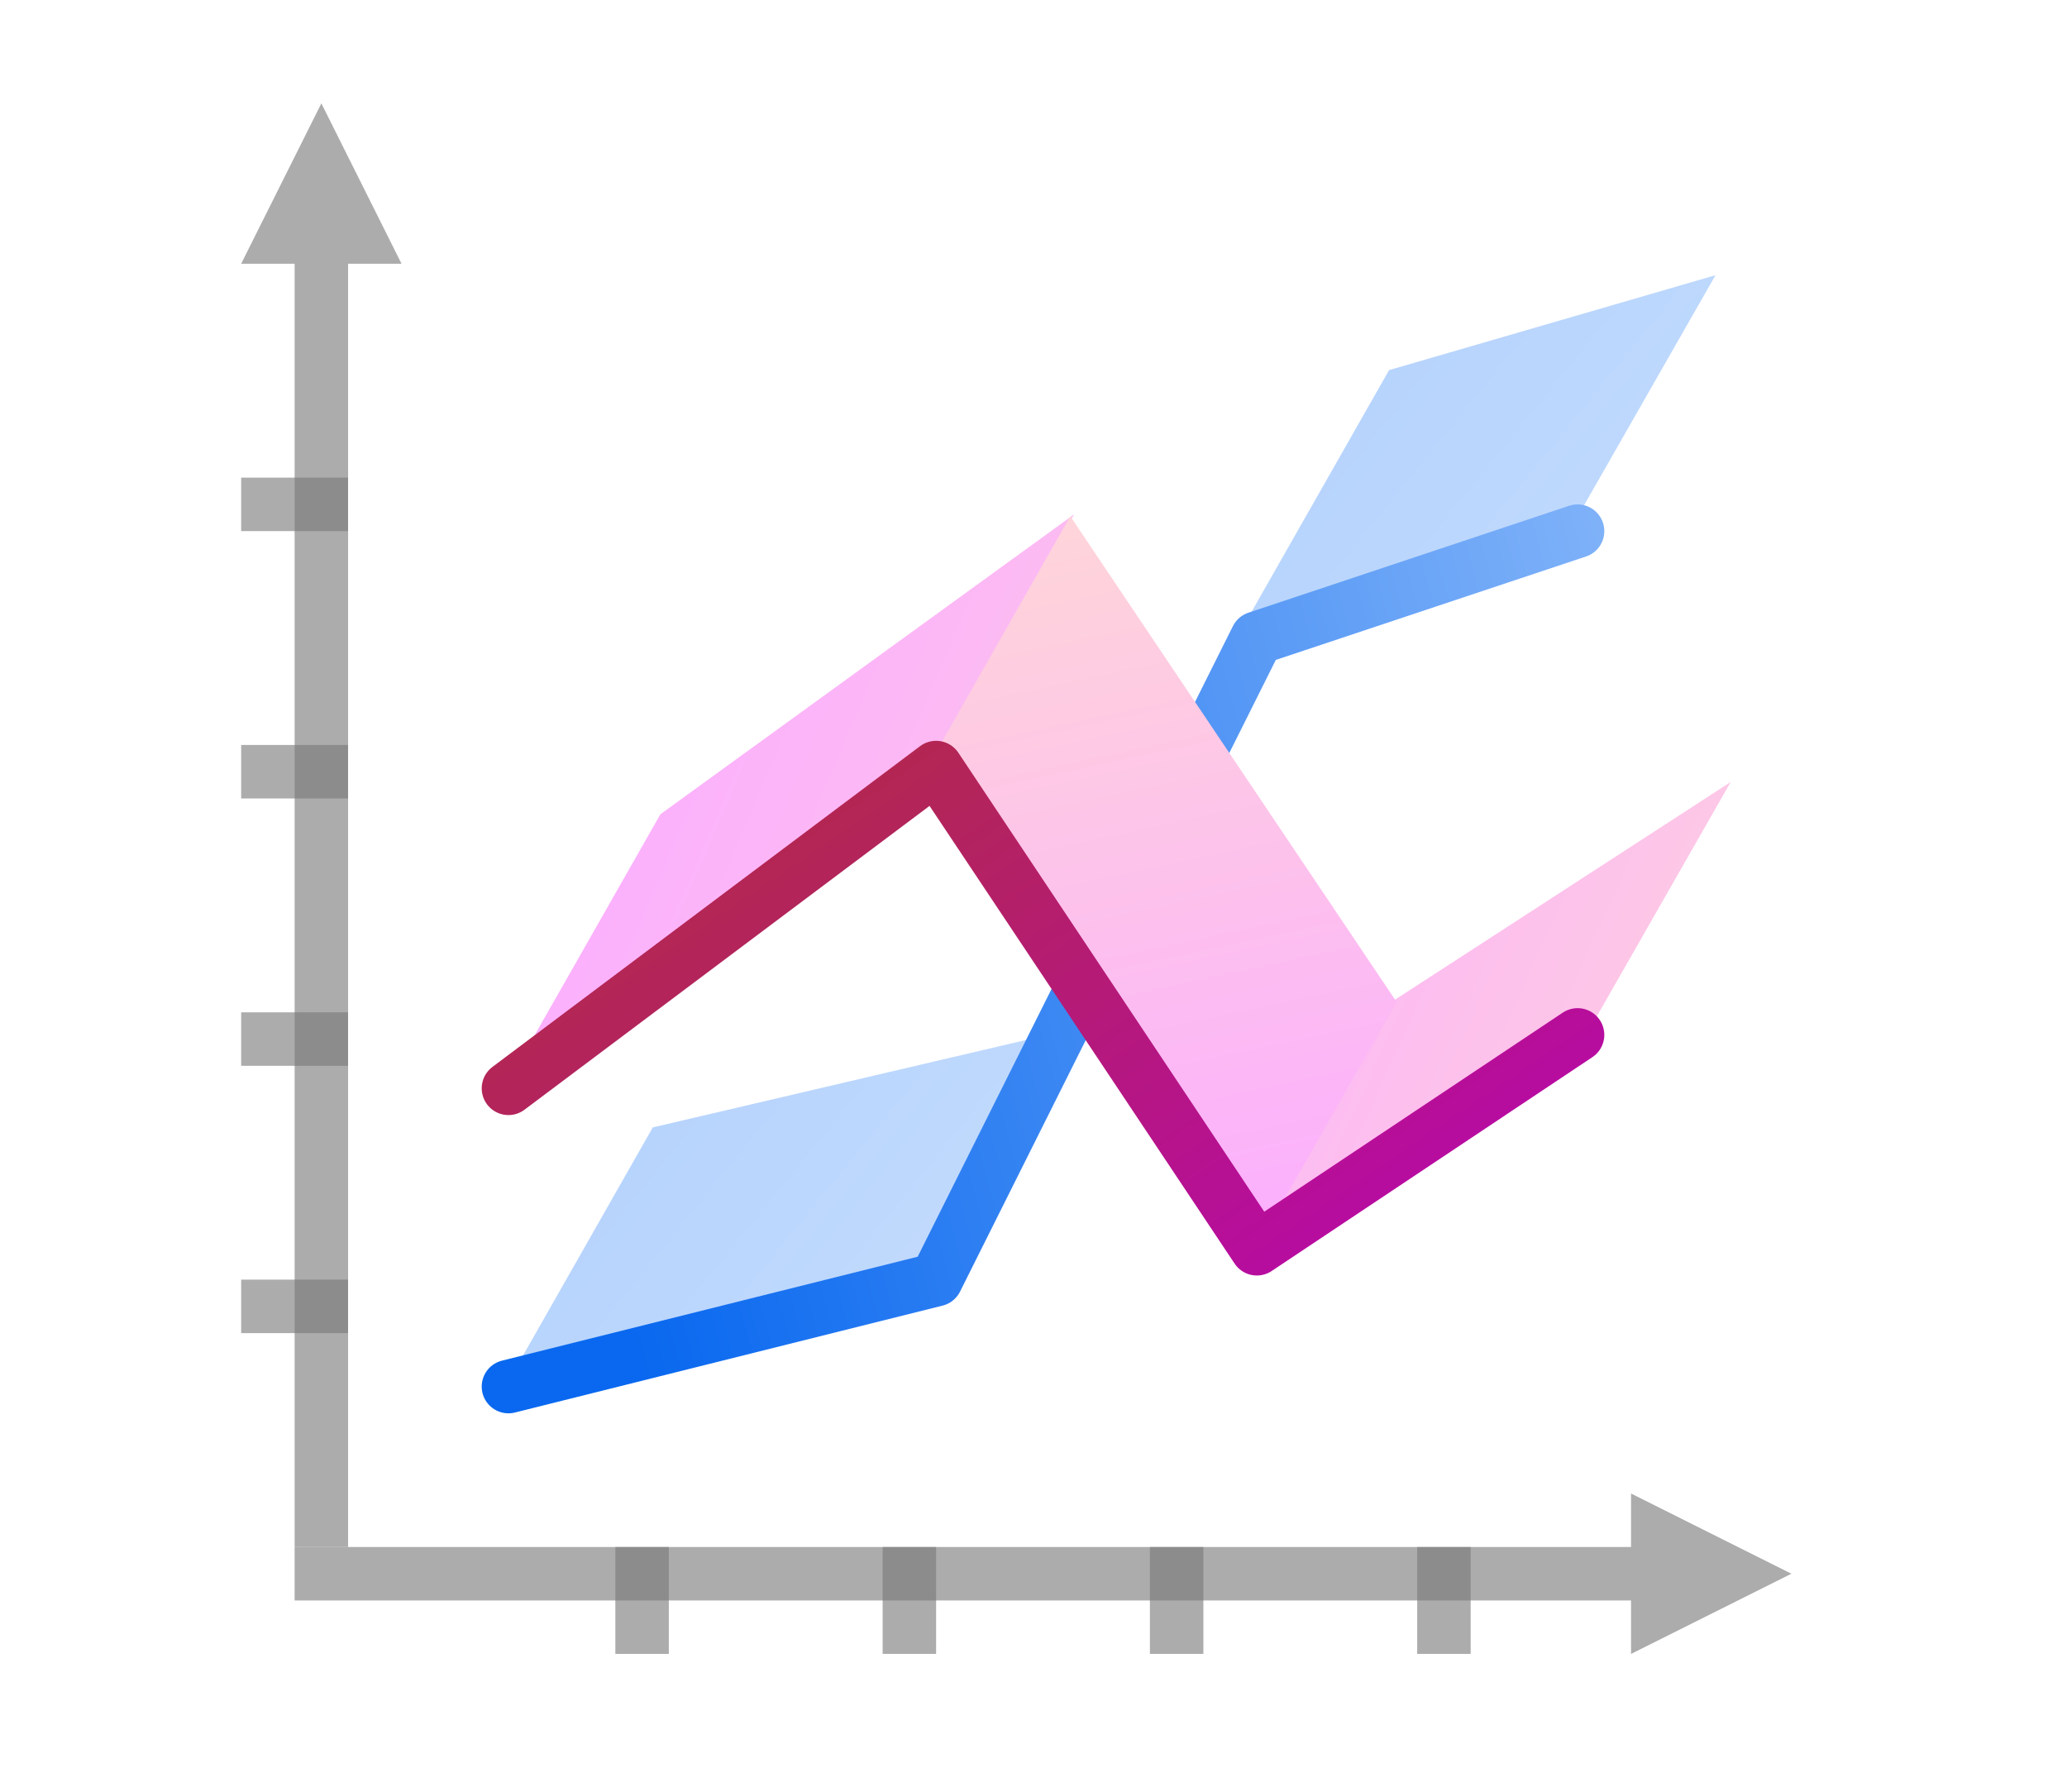 <svg height="52" viewBox="0 0 60 52" width="60" xmlns="http://www.w3.org/2000/svg" xmlns:xlink="http://www.w3.org/1999/xlink"><linearGradient id="a" gradientUnits="userSpaceOnUse" x1="14.565" x2="59.836" y1="1025.086" y2="1012.956"><stop offset="0" stop-color="#0968ef"/><stop offset="1" stop-color="#aecffc"/></linearGradient><linearGradient id="b" gradientUnits="userSpaceOnUse" x1="44.241" x2="17.862" y1="1042.811" y2="1004.017"><stop offset="0" stop-color="#b900c4"/><stop offset="1" stop-color="#ae4300"/></linearGradient><linearGradient id="c" gradientTransform="matrix(.375 0 0 .375 -67.313 1006.476)" gradientUnits="userSpaceOnUse" x1="66.53" x2="66.53" y1="96.099" y2="63.642"><stop offset="0" stop-color="#fbaeff"/><stop offset="1" stop-color="#ffd7d7"/></linearGradient><linearGradient id="d" gradientTransform="matrix(.375 0 0 .375 -67.313 1006.476)" gradientUnits="userSpaceOnUse" x1="65.685" x2="65.685" y1="68.059" y2="35.956"><stop offset="0" stop-color="#99c2fc"/><stop offset="1" stop-color="#dceafe"/></linearGradient><linearGradient id="e" gradientTransform="translate(-.11)" gradientUnits="userSpaceOnUse" x1="4.407" x2="52.551" xlink:href="#d" y1="1007.028" y2="1046.138"/><linearGradient id="f" gradientTransform="translate(21.263 -21.979)" gradientUnits="userSpaceOnUse" x1="4.407" x2="52.551" xlink:href="#d" y1="1007.028" y2="1046.138"/><linearGradient id="g" gradientTransform="translate(.11 -9.089)" gradientUnits="userSpaceOnUse" x1="15.864" x2="47.814" xlink:href="#c" y1="1032.587" y2="1046.358"/><linearGradient id="h" gradientTransform="translate(21.153 -3.525)" gradientUnits="userSpaceOnUse" x1="9.254" x2="33.381" xlink:href="#c" y1="1030.934" y2="1041.841"/><linearGradient id="i" gradientTransform="translate(12.008 -17.737)" gradientUnits="userSpaceOnUse" x1="25.008" x2="20.051" xlink:href="#c" y1="1054.621" y2="1031.485"/><g transform="translate(0 -1000.362)"><path d="m0 1000.362h60v52h-60z" fill="#fff"/><path d="m52 1046.035-1.552-.776-3.103-1.552v1.552h-38.793v1.552h38.793v1.552l3.103-1.552z" fill="#797979" opacity=".614"/><g fill="#787878" fill-opacity=".616"><path d="m7 1037.5h3.103v1.552h-3.103z"/><path d="m7 1029.742h3.103v1.552h-3.103z"/><path d="m7 1021.983h3.103v1.552h-3.103z"/><path d="m7 1014.224h3.103v1.552h-3.103z"/><path d="m41.138 1048.362v-3.103h1.552v3.103z"/><path d="m33.379 1048.362v-3.103h1.552v3.103z"/><path d="m25.621 1048.362v-3.103h1.552v3.103z"/><path d="m17.862 1048.362v-3.103h1.552v3.103z"/></g><path d="m9.328 1003.362-.776 1.552-1.552 3.103h1.552v37.241h1.552v-37.241h1.552l-1.552-3.103z" fill="#797979" opacity=".614"/><path d="m36.136 1036.718 10.136-6.72 3.966-6.941-10.025 6.5z" fill="url(#h)" fill-rule="evenodd"/><path d="m14.873 1040.244 12.339-3.085 3.966-6.941-12.229 2.864z" fill="url(#e)" fill-rule="evenodd"/><path d="m36.246 1018.265 9.585-2.975 3.966-6.941-9.475 2.754z" fill="url(#f)" fill-rule="evenodd"/><path d="m15.093 1031.155 12.119-8.924 3.966-6.941-12.008 8.703z" fill="url(#g)" fill-rule="evenodd"/><path d="m14.759 1040.604 12.414-3.103 9.31-18.621 9.31-3.103" fill="none" stroke="url(#a)" stroke-linecap="round" stroke-linejoin="round" stroke-width="1.552"/><path d="m26.992 1022.506 9.585 13.881 3.966-6.941-9.475-14.102z" fill="url(#i)" fill-rule="evenodd"/><path d="m14.759 1031.948 12.414-9.31 9.31 13.966 9.31-6.207" fill="none" stroke="url(#b)" stroke-linecap="round" stroke-linejoin="round" stroke-width="1.552"/></g></svg>